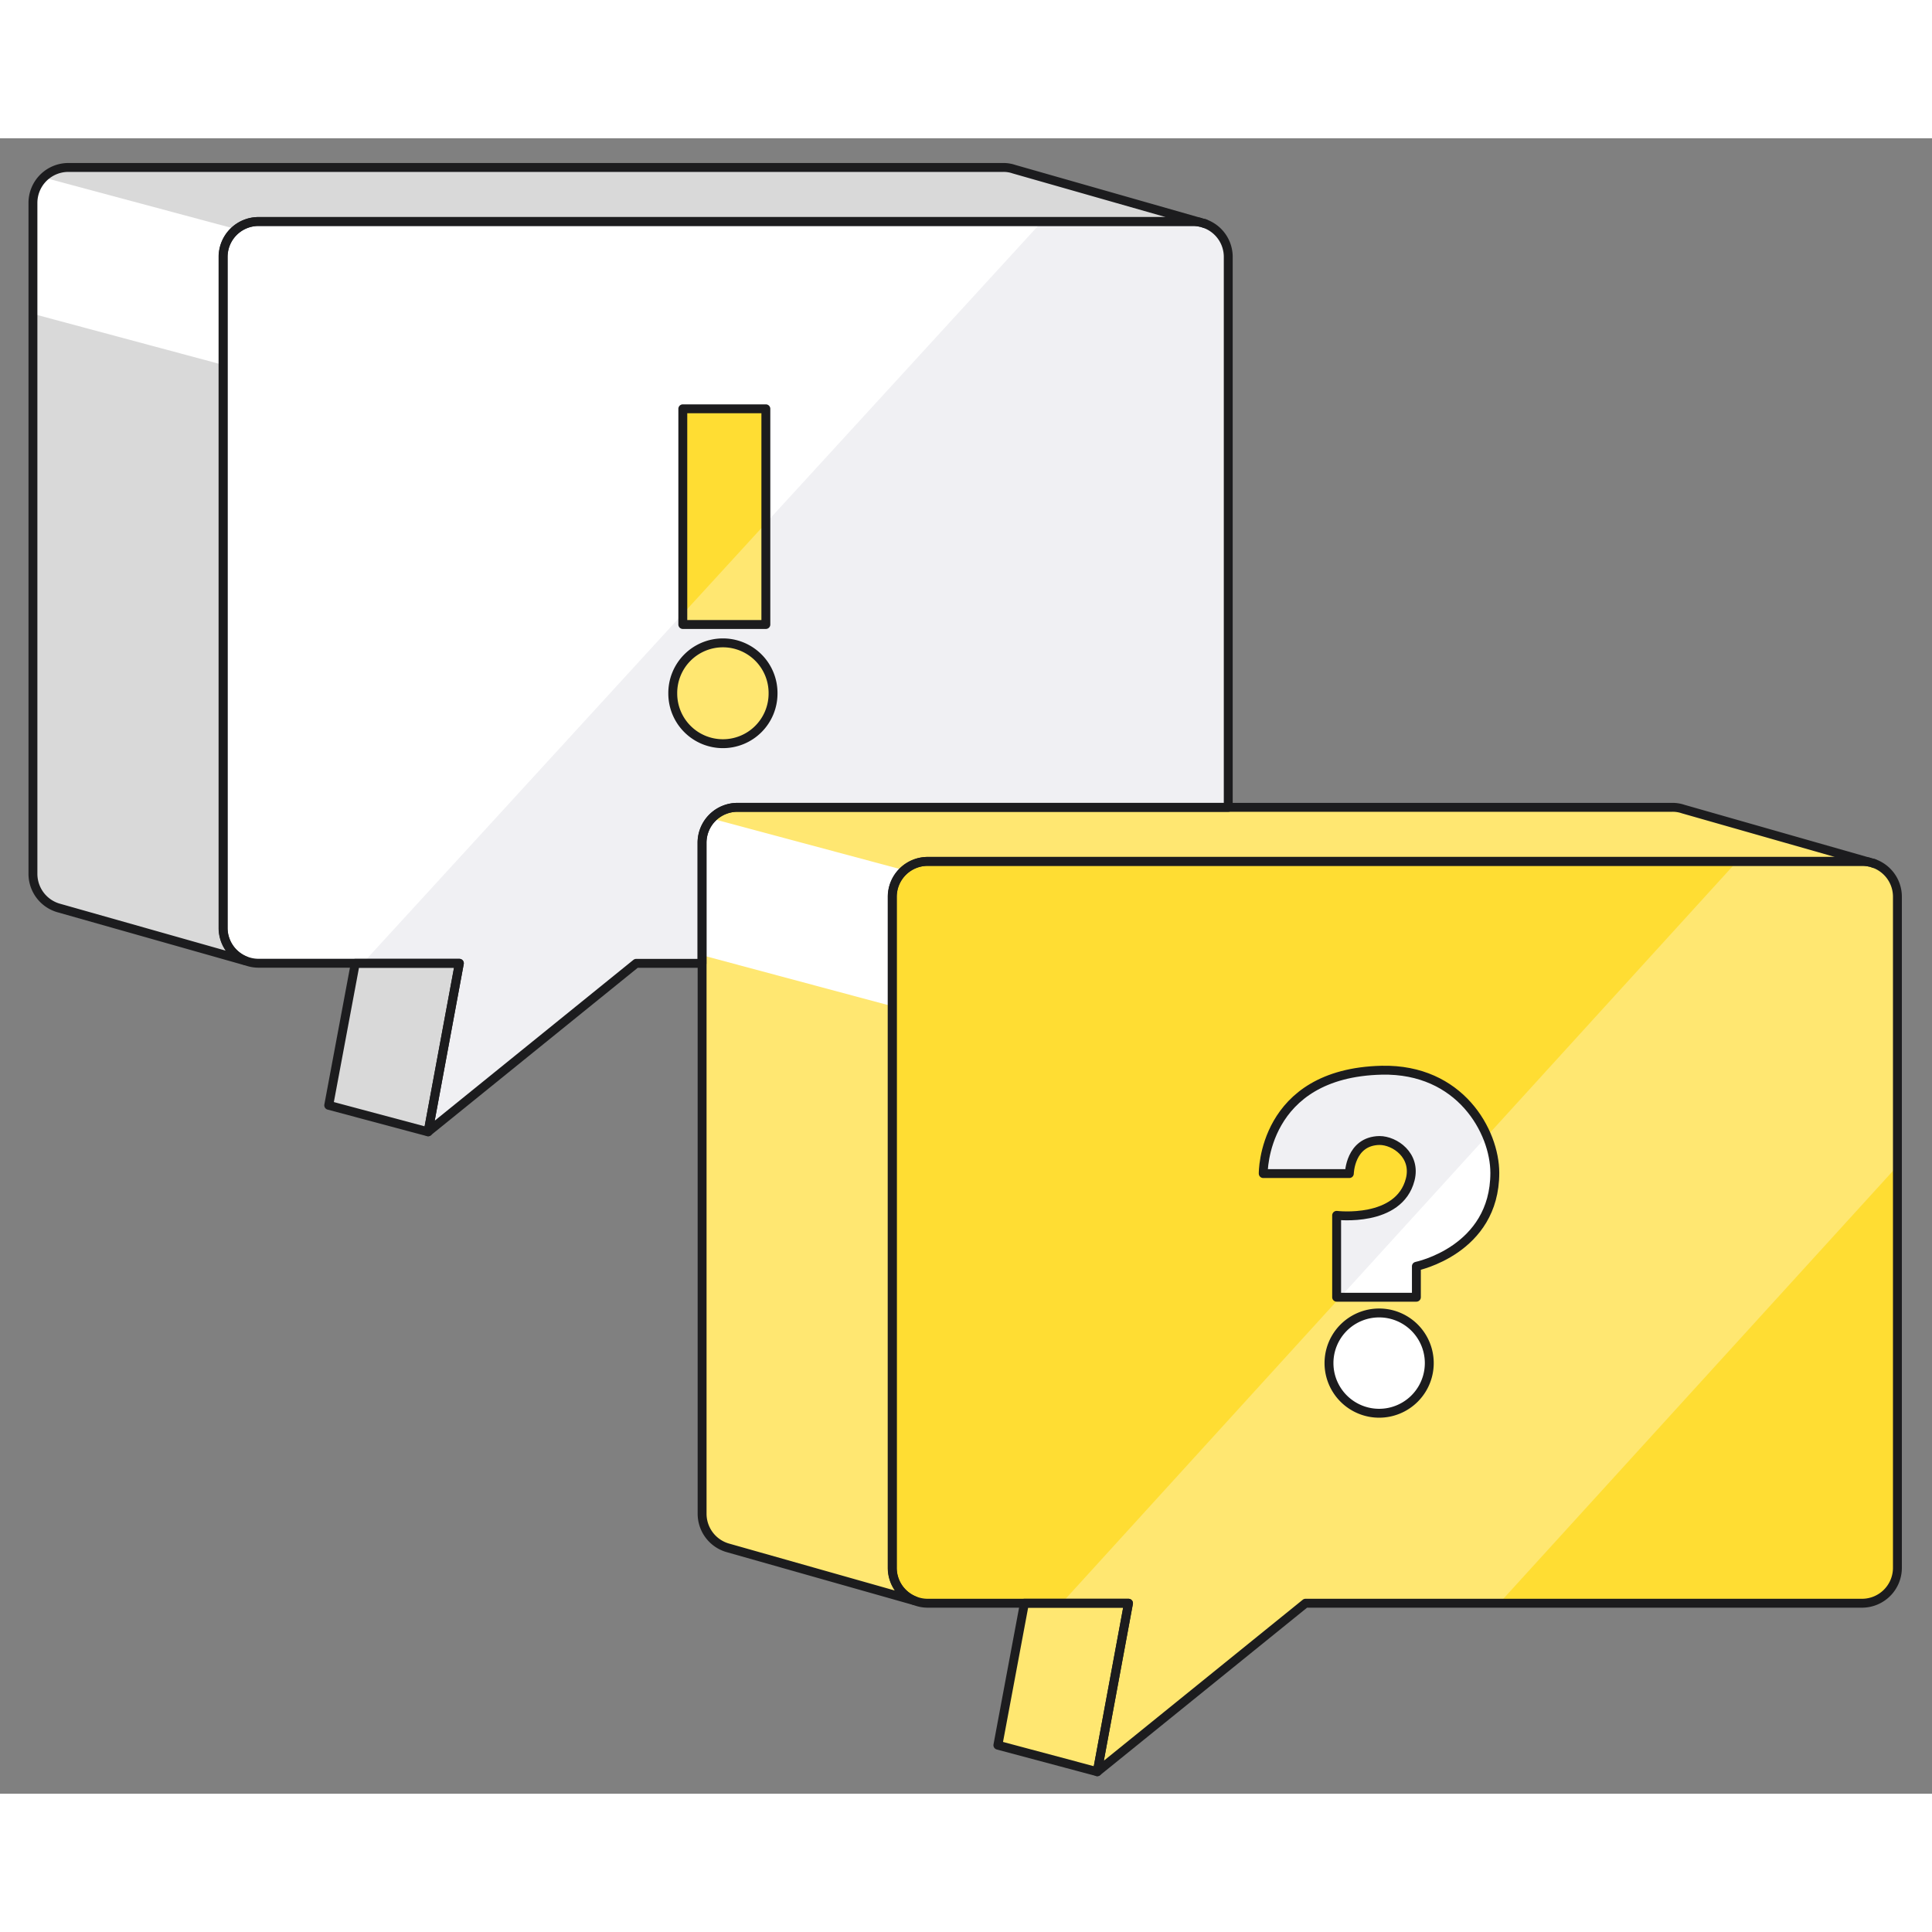 <svg width="540" height="540" fill="none" viewBox="107.482 130.791 325.683 279.065" xmlns="http://www.w3.org/2000/svg"><rect x="107.482" y="130.791" width="325.683" height="279.065" fill="#808080" stroke="none"/><g clip-path="url(#a)"><path d="M540 0H0v540h540V0Z" style="fill: rgba(250, 247, 240, 0);"></path><path d="M314.532 150.793v92.784H231.79a5.97 5.97 0 0 0-5.971 5.971v20.328h-11.095l-35.072 28.387 5.266-28.405h-33.849a5.887 5.887 0 0 1-2.201-.424 5.961 5.961 0 0 1-3.761-5.547V150.793a5.97 5.97 0 0 1 5.971-5.971h157.484c.404-.002.808.039 1.203.123l.706.197a5.955 5.955 0 0 1 4.061 5.651Z" fill="#F0F0F3"></path><path d="M283.344 144.605 168.821 269.659H151.05a5.857 5.857 0 0 1-2.2-.423 5.962 5.962 0 0 1-3.761-5.547V150.576a5.971 5.971 0 0 1 5.971-5.971h132.284Z" fill="#fff"></path><path d="M309.765 144.945a5.653 5.653 0 0 0-1.203-.123H151.05a5.97 5.97 0 0 0-5.971 5.971v113.113a5.962 5.962 0 0 0 3.761 5.547l-31.339-8.876a5.98 5.98 0 0 1-4.466-5.782V141.682a5.97 5.97 0 0 1 5.971-5.971h157.531a5.438 5.438 0 0 1 1.88.292l31.348 8.942ZM184.917 269.877l-5.265 28.405-16.756-4.476 4.476-23.929h17.545Z" fill="#D9D9D9"></path><path d="M427.335 258.659v113.113a5.971 5.971 0 0 1-5.97 5.971h-93.81l-35.1 28.405 5.266-28.405h-33.85a5.885 5.885 0 0 1-2.2-.424 5.956 5.956 0 0 1-3.761-5.547V258.659a5.971 5.971 0 0 1 5.971-5.97h157.512c.404-.003.808.038 1.203.122l.705.197a5.955 5.955 0 0 1 4.034 5.651Z" fill="#FD3"></path><path d="M427.335 258.659v45.377l-67.115 73.707h-32.665l-35.1 28.405 5.266-28.405h-11.283l113.865-125.054h21.09c.404-.003.808.038 1.203.122l.705.197a5.95 5.95 0 0 1 4.034 5.651Z" fill="#FFE771"></path><path d="M422.568 252.811a5.598 5.598 0 0 0-1.204-.122H263.853a5.971 5.971 0 0 0-5.971 5.97v113.113a5.956 5.956 0 0 0 3.761 5.547l-31.339-8.876a5.976 5.976 0 0 1-4.466-5.782V249.548a5.971 5.971 0 0 1 5.971-5.971h157.53a5.444 5.444 0 0 1 1.881.292l31.348 8.942ZM297.711 377.742l-5.256 28.405-16.756-4.475 4.476-23.93h17.536ZM236.585 176.396h-14v36.359h14v-36.359ZM229.345 232.849a8.452 8.452 0 0 0 8.452-8.453 8.453 8.453 0 1 0-16.905 0 8.452 8.452 0 0 0 8.453 8.453Z" fill="#FFE771"></path><path d="M339.967 345.717a8.453 8.453 0 1 0 0-16.906 8.453 8.453 0 0 0 0 16.906Z" fill="#fff"></path><path d="M320.428 305.314h14.517s.113-5.491 5.078-5.576c2.585 0 6.224 2.511 5.181 6.582-1.881 7.325-12.402 6.037-12.402 6.037v13.803h13.445v-5.219s13.22-2.698 13.22-15.74c0-6.958-5.839-17.592-19.059-17.31-20.187.47-19.98 17.423-19.98 17.423Z" fill="#F0F0F3"></path><path d="M259.922 254.175a5.919 5.919 0 0 0-2.041 4.485v18.438l-32.063-8.594v-18.956a5.87 5.87 0 0 1 1.627-4.08l32.477 8.707ZM147.12 146.063a5.932 5.932 0 0 0-2.04 4.485v18.439l-32.035-8.594v-18.956a5.866 5.866 0 0 1 1.627-4.081l32.448 8.707ZM359.467 305.229c0 13.051-13.22 15.75-13.22 15.75v5.218h-12.872l24.748-27.192a16.25 16.25 0 0 1 1.344 6.224Z" fill="#fff"></path><path d="M236.595 176.396v19.275l-14.01 15.298v-34.573h14.01Z" fill="#FD3"></path><path stroke="#1C1C1E" stroke-linecap="round" stroke-linejoin="round" stroke-width="1.5" d="M314.532 150.793v92.784H231.79a5.97 5.97 0 0 0-5.971 5.971v20.328h-11.095l-35.072 28.387 5.266-28.405h-33.849a5.887 5.887 0 0 1-2.201-.424 5.961 5.961 0 0 1-3.761-5.547V150.793a5.97 5.97 0 0 1 5.971-5.971h157.484c.404-.002.808.039 1.203.123l.706.197a5.955 5.955 0 0 1 4.061 5.651Z"></path><path stroke="#1C1C1E" stroke-linecap="round" stroke-linejoin="round" stroke-width="1.5" d="M309.765 144.945a5.653 5.653 0 0 0-1.203-.123H151.05a5.97 5.97 0 0 0-5.971 5.971v113.113a5.962 5.962 0 0 0 3.761 5.547l-31.339-8.876a5.98 5.98 0 0 1-4.466-5.782V141.682a5.97 5.97 0 0 1 5.971-5.971h157.531a5.438 5.438 0 0 1 1.88.292l31.348 8.942ZM310.593 145.179l-.094-.029M184.917 269.877l-5.265 28.405-16.756-4.476 4.476-23.929h17.545ZM427.335 258.659v113.113a5.971 5.971 0 0 1-5.97 5.971h-93.81l-35.1 28.405 5.266-28.405h-33.85a5.885 5.885 0 0 1-2.2-.424 5.956 5.956 0 0 1-3.761-5.547V258.659a5.971 5.971 0 0 1 5.971-5.97h157.512c.404-.003.808.038 1.203.122l.705.197a5.955 5.955 0 0 1 4.034 5.651Z"></path><path stroke="#1C1C1E" stroke-linecap="round" stroke-linejoin="round" stroke-width="1.5" d="M422.568 252.811a5.598 5.598 0 0 0-1.204-.122H263.853a5.971 5.971 0 0 0-5.971 5.97v113.113a5.956 5.956 0 0 0 3.761 5.547l-31.339-8.876a5.976 5.976 0 0 1-4.466-5.782V249.548a5.971 5.971 0 0 1 5.971-5.971h157.53a5.444 5.444 0 0 1 1.881.292l31.348 8.942ZM423.396 253.046l-.094-.028M297.711 377.742l-5.256 28.405-16.756-4.475 4.476-23.93h17.536ZM236.585 176.396h-14v36.359h14v-36.359ZM229.345 232.849a8.452 8.452 0 0 0 8.452-8.453 8.453 8.453 0 1 0-16.905 0 8.452 8.452 0 0 0 8.453 8.453ZM339.967 345.717a8.453 8.453 0 1 0 0-16.906 8.453 8.453 0 0 0 0 16.906Z"></path><path stroke="#1C1C1E" stroke-linecap="round" stroke-linejoin="round" stroke-width="1.5" d="M320.428 305.314h14.517s.113-5.482 5.078-5.576c2.585 0 6.224 2.511 5.181 6.582-1.881 7.325-12.402 6.037-12.402 6.037v13.803h13.445v-5.219s13.22-2.689 13.22-15.74c0-6.958-5.839-17.592-19.059-17.31-20.187.47-19.98 17.423-19.98 17.423Z"></path></g><defs><clipPath id="a"><path fill="#fff" d="M0 0h540v540H0z"></path></clipPath></defs></svg>